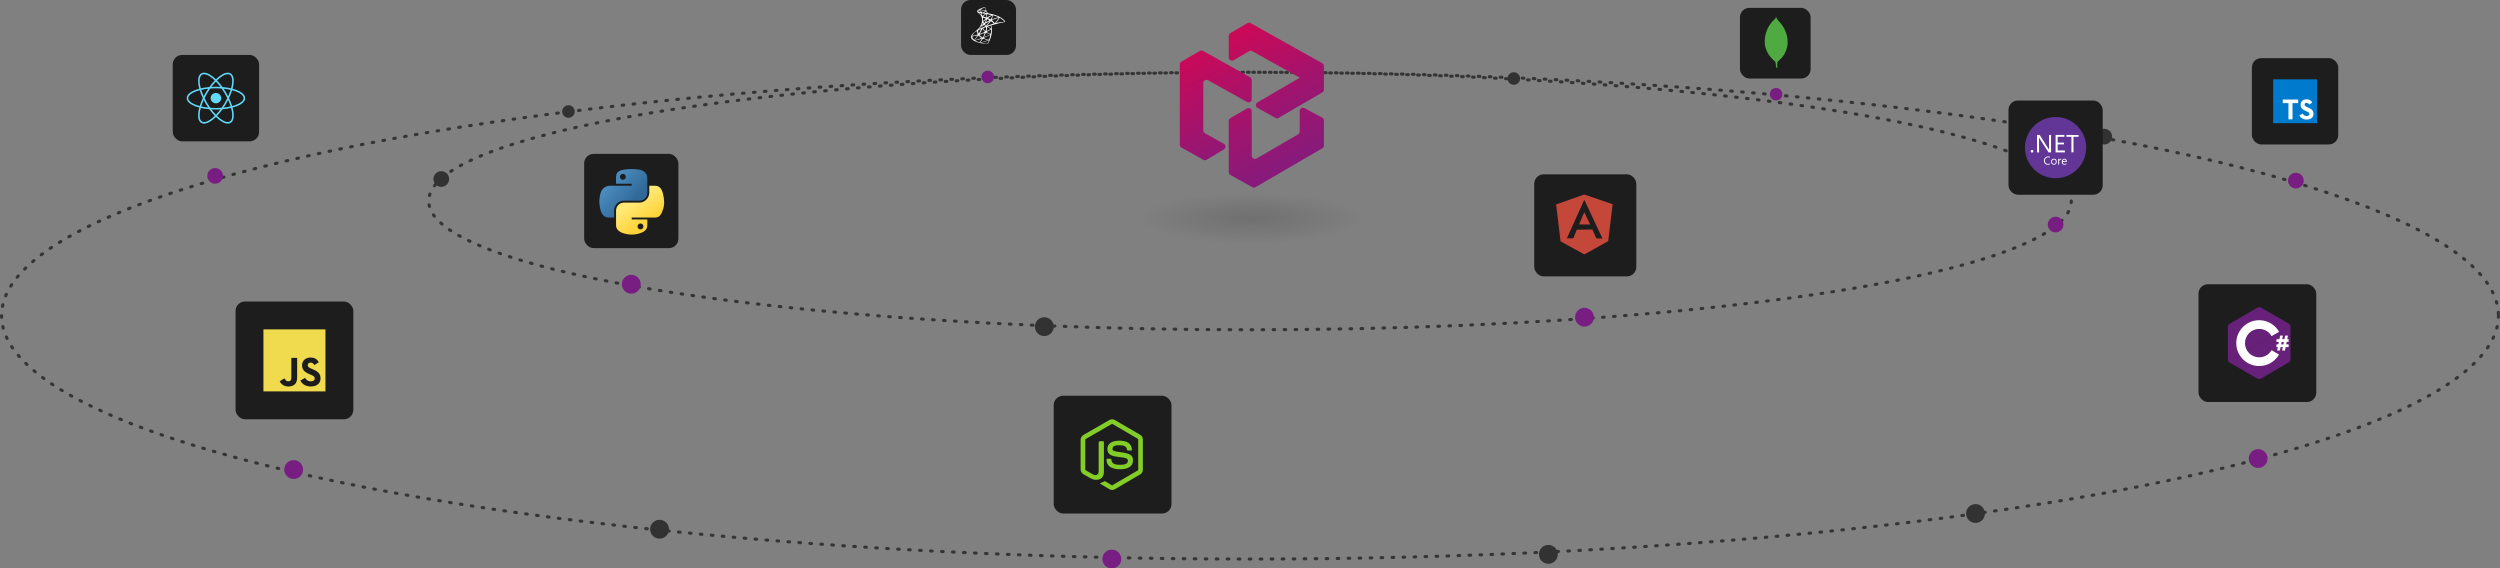 <svg xmlns="http://www.w3.org/2000/svg" width="1592" height="362" viewBox="0 0 1592 362" fill="none"><rect x="0" y="0" width="1592" height="362" fill="#808080" stroke="none"/><ellipse cx="796" cy="128" rx="523" ry="82" stroke="#353535" stroke-width="2" stroke-linecap="round" stroke-linejoin="round" stroke-dasharray="1 6"></ellipse><ellipse cx="796" cy="201" rx="795" ry="155" stroke="#353535" stroke-width="2" stroke-linecap="round" stroke-linejoin="round" stroke-dasharray="1 6"></ellipse><circle cx="708" cy="356" r="6" fill="#781E82"></circle><path d="M843.073 76.704V92.657C843.073 93.387 842.684 94.062 842.051 94.43L827.653 102.809L813.808 110.868L799.527 119.195C798.897 119.563 798.117 119.57 797.48 119.214L783.502 111.404C782.851 111.041 782.449 110.355 782.449 109.612V77.016C782.449 76.286 782.838 75.611 783.47 75.242L794.008 69.101C795.382 68.301 797.108 69.288 797.108 70.874V99.144C797.108 100.729 798.833 101.717 800.207 100.917L826.633 85.525C827.264 85.156 827.654 84.481 827.654 83.751V70.658C827.654 69.105 829.316 68.114 830.688 68.848L841.988 74.893C842.657 75.251 843.074 75.946 843.074 76.703L843.073 76.704Z" fill="url(#paint0_linear_499_1003)"></path><path d="M797.107 50.966V63.132C797.107 64.702 795.413 65.691 794.039 64.923L782.449 58.442L769.336 51.1C767.963 50.331 766.268 51.321 766.268 52.891V83.072C766.268 83.815 766.67 84.5 767.321 84.863L779.352 91.586C780.731 92.357 780.761 94.328 779.404 95.139L768.365 101.746C767.731 102.125 766.943 102.137 766.297 101.777L752.35 93.975C751.7 93.612 751.298 92.926 751.298 92.184V41.019C751.298 40.289 751.686 39.614 752.318 39.245L764.02 32.427C764.651 32.059 765.429 32.052 766.066 32.408L781.22 40.875L782.449 41.565L796.055 49.173C796.705 49.537 797.107 50.222 797.107 50.965V50.966Z" fill="url(#paint1_linear_499_1003)"></path><path d="M843.073 42.062V57.059C843.073 57.788 842.684 58.464 842.052 58.832L814.22 75.056C813.59 75.423 812.81 75.431 812.173 75.074L800.817 68.724C799.428 67.947 799.411 65.961 800.786 65.159L827.653 49.506L827.688 49.489L827.653 49.472L797.461 32.584C796.824 32.228 796.045 32.234 795.414 32.602L785.548 38.349C784.175 39.149 782.449 38.161 782.449 36.575V22.866C782.449 22.137 782.838 21.461 783.47 21.093L794.341 14.757C794.972 14.389 795.751 14.382 796.388 14.739L842.021 40.27C842.67 40.633 843.073 41.319 843.073 42.061V42.062Z" fill="url(#paint2_linear_499_1003)"></path><path opacity="0.444" d="M797 155C842.839 155 880 147.837 880 139C880 130.163 842.839 123 797 123C751.16 123 714 130.163 714 139C714 147.837 751.16 155 797 155Z" fill="url(#paint3_radial_499_1003)" fill-opacity="0.65"></path><rect x="372" y="98" width="60" height="60" rx="6" fill="#1D1D1D"></rect><path d="M402.043 107.64C400.34 107.647 398.714 107.793 397.283 108.046C393.067 108.791 392.302 110.349 392.302 113.224V117.021H402.264V118.286H392.302H388.564C385.668 118.286 383.133 120.026 382.34 123.337C381.426 127.131 381.385 129.499 382.34 133.461C383.049 136.41 384.74 138.511 387.635 138.511H391.06V133.96C391.06 130.672 393.905 127.772 397.283 127.772H407.233C410.003 127.772 412.214 125.491 412.214 122.71V113.224C412.214 110.524 409.936 108.496 407.233 108.046C405.522 107.761 403.746 107.632 402.043 107.64ZM396.656 110.693C397.685 110.693 398.525 111.547 398.525 112.597C398.525 113.643 397.685 114.49 396.656 114.49C395.623 114.49 394.787 113.643 394.787 112.597C394.787 111.547 395.623 110.693 396.656 110.693Z" fill="url(#paint4_linear_499_1003)"></path><path d="M413.455 118.284V122.708C413.455 126.137 410.547 129.024 407.232 129.024H397.282C394.556 129.024 392.301 131.356 392.301 134.086V143.571C392.301 146.271 394.649 147.859 397.282 148.633C400.435 149.561 403.459 149.728 407.232 148.633C409.74 147.907 412.213 146.446 412.213 143.571V139.775H402.263V138.509H412.213H417.194C420.089 138.509 421.167 136.49 422.174 133.459C423.214 130.338 423.17 127.338 422.174 123.335C421.459 120.452 420.092 118.284 417.194 118.284H413.455ZM407.859 142.306C408.891 142.306 409.728 143.152 409.728 144.198C409.728 145.248 408.891 146.102 407.859 146.102C406.83 146.102 405.99 145.248 405.99 144.198C405.99 143.152 406.83 142.306 407.859 142.306Z" fill="url(#paint5_linear_499_1003)"></path><rect x="612" width="35" height="35" rx="6" fill="#1D1D1D"></rect><path d="M627.081 4.482C627.013 4.504 626.646 4.623 626.26 4.749C624.186 5.427 622.717 6.214 622.352 6.836C622.213 7.074 622.186 7.267 622.269 7.46C622.36 7.678 622.528 7.842 622.989 8.168C623.205 8.319 623.572 8.636 623.81 8.875C624.951 10.014 625.505 11.41 625.443 12.989C625.372 14.764 624.54 16.54 622.947 18.317C622.391 18.938 621.821 19.454 620.726 20.332C619.813 21.062 619.317 21.535 618.979 21.993C617.944 23.404 618.22 24.661 619.801 25.71C621.194 26.638 623.651 27.409 626.544 27.828C627.515 27.97 628.612 28.059 628.876 28.019L629.06 27.992L629.351 27.47C630.819 24.825 631.562 22.331 631.651 19.751C631.691 18.6 631.545 17.237 631.299 16.44C631.253 16.297 631.22 16.175 631.226 16.171C631.23 16.166 631.641 16.044 632.139 15.895C634.755 15.115 637.285 14.501 639.376 14.138C639.783 14.067 640.131 13.995 640.15 13.976C640.262 13.866 639.936 13.358 639.407 12.812C637.451 10.794 633.995 9.257 629.94 8.603C629.158 8.477 629.062 8.431 628.772 8.047C628.312 7.438 627.878 6.394 627.287 4.486C627.268 4.428 627.25 4.428 627.081 4.482ZM627.351 5.199C627.579 5.82 627.718 6.307 627.718 6.479V6.614L627.525 6.591C626.48 6.471 624.812 6.212 624.457 6.116C624.366 6.091 624.314 6.056 624.331 6.029C624.358 5.985 624.713 5.815 625.766 5.336C626.75 4.89 627.123 4.724 627.152 4.722C627.164 4.722 627.254 4.936 627.351 5.199ZM625.14 6.508C626.416 6.776 627.345 6.944 627.55 6.944C627.749 6.944 627.727 6.96 626.789 7.533C626.065 7.973 625.982 8.014 625.8 8.014H625.6L625.065 7.471C624.416 6.813 623.976 6.332 623.976 6.278C623.976 6.255 623.989 6.249 624.007 6.259C624.024 6.268 624.536 6.382 625.14 6.508ZM624.198 7.112C624.511 7.477 624.754 7.784 624.742 7.798C624.715 7.825 623.821 7.603 623.273 7.435C622.796 7.288 622.738 7.238 622.864 7.077C622.947 6.969 623.563 6.454 623.609 6.452C623.621 6.45 623.885 6.745 624.198 7.112ZM628.268 7.869C628.392 8.166 628.488 8.406 628.484 8.41C628.478 8.415 626.801 8.155 626.654 8.126C626.623 8.12 626.907 7.927 627.289 7.695C627.671 7.462 627.996 7.286 628.013 7.305C628.029 7.319 628.144 7.572 628.268 7.869ZM624.613 8.431C624.646 8.464 625.047 9.75 625.028 9.767C625.022 9.773 624.831 9.553 624.605 9.273C624.377 8.993 624.034 8.601 623.837 8.396L623.482 8.025L624.036 8.215C624.339 8.321 624.601 8.419 624.613 8.431ZM626.214 8.603C626.909 8.703 627.486 8.792 627.496 8.802C627.505 8.813 627.086 9.138 626.563 9.528C626.04 9.916 625.609 10.23 625.602 10.223C625.596 10.217 625.544 10.055 625.486 9.862C625.428 9.67 625.279 9.269 625.156 8.968C625.034 8.668 624.939 8.423 624.943 8.423C624.947 8.423 625.519 8.506 626.214 8.603ZM627.961 9.159C628.115 9.518 628.175 9.862 628.2 10.549C628.212 10.918 628.214 11.219 628.202 11.219C628.189 11.219 627.969 11.142 627.714 11.051C627.204 10.866 626.204 10.537 626.086 10.514C626.034 10.503 626.275 10.273 626.907 9.728C627.401 9.302 627.82 8.956 627.839 8.956C627.859 8.958 627.913 9.049 627.961 9.159ZM629.753 9.246C630.523 9.404 631.195 9.545 631.249 9.557C631.326 9.576 631.141 9.692 630.328 10.138C629.768 10.445 629.133 10.794 628.917 10.916C628.699 11.039 628.521 11.132 628.517 11.128C628.513 11.124 628.536 11.009 628.567 10.873C628.683 10.375 628.61 9.752 628.378 9.257C628.31 9.114 628.253 8.987 628.253 8.977C628.253 8.941 628.392 8.966 629.753 9.246ZM631.85 10.186C631.811 10.36 631.726 10.657 631.658 10.85C631.51 11.273 630.973 12.37 630.9 12.399C630.871 12.412 630.618 12.294 630.342 12.14C630.066 11.987 629.666 11.783 629.457 11.69L629.075 11.52L630.483 10.617C631.651 9.869 631.894 9.728 631.906 9.794C631.915 9.835 631.89 10.012 631.85 10.186ZM632.879 9.864C634.34 10.284 635.881 10.85 635.792 10.935C635.773 10.951 635.582 11.016 635.369 11.076C634.267 11.389 632.734 11.918 632.016 12.233C631.794 12.331 631.602 12.403 631.591 12.393C631.581 12.383 631.668 12.059 631.786 11.678C632.016 10.925 632.284 9.908 632.284 9.777C632.284 9.719 632.305 9.701 632.357 9.715C632.394 9.726 632.628 9.792 632.879 9.864ZM626.6 11.379C626.934 11.489 627.322 11.636 627.465 11.709C627.725 11.839 627.727 11.841 627.652 11.922C627.519 12.069 626.069 13.42 626.028 13.434C626.007 13.443 625.99 13.237 625.99 12.941C625.988 12.426 625.93 11.499 625.887 11.292C625.853 11.14 625.88 11.142 626.6 11.379ZM635.873 11.646C635.553 12.173 635.028 12.924 634.649 13.397C634.261 13.883 633.441 14.795 633.394 14.795C633.375 14.795 633.257 14.648 633.13 14.465C632.664 13.8 632.122 13.223 631.647 12.887C631.602 12.856 631.575 12.82 631.585 12.81C631.595 12.8 632.375 12.513 633.313 12.173C635.213 11.485 636.049 11.204 636.101 11.242C636.105 11.248 636.003 11.429 635.873 11.646ZM637.061 11.557C638.372 12.472 639.264 13.213 639.588 13.654C639.669 13.766 639.729 13.862 639.721 13.868C639.712 13.874 639.291 13.922 638.781 13.972C636.746 14.173 635.296 14.376 634.528 14.571C634.323 14.623 634.151 14.662 634.149 14.66C634.145 14.656 634.279 14.49 634.452 14.285C635.339 13.221 636.14 12.113 636.439 11.539C636.518 11.387 636.594 11.263 636.611 11.263C636.626 11.261 636.827 11.393 637.061 11.557ZM629.712 12.692C629.963 12.827 630.156 12.951 630.145 12.972C630.127 13.009 627.913 14.221 627.895 14.204C627.89 14.2 628.005 13.837 628.15 13.393C628.295 12.949 628.436 12.468 628.463 12.32L628.513 12.051L628.886 12.25C629.094 12.36 629.461 12.557 629.712 12.692ZM627.859 12.762C627.646 13.503 627.212 14.457 627.015 14.623C626.969 14.66 626.88 14.608 626.588 14.372C626.382 14.206 626.173 14.042 626.117 14.005C626.063 13.968 626.024 13.928 626.032 13.918C626.183 13.766 627.946 12.345 627.955 12.368C627.961 12.383 627.917 12.561 627.859 12.762ZM631.867 14.05C632.201 14.273 632.939 14.934 632.9 14.976C632.89 14.986 632.139 15.231 631.234 15.515C630.33 15.801 629.322 16.125 628.994 16.235C628.664 16.345 628.395 16.432 628.392 16.428C628.388 16.424 628.619 16.162 628.903 15.845C629.643 15.019 630.405 14.133 630.674 13.785L630.907 13.484L631.212 13.648C631.375 13.739 631.674 13.922 631.867 14.05ZM630.154 13.575C630.133 13.602 629.934 13.856 629.71 14.14C629.486 14.422 628.95 15.111 628.515 15.668L627.725 16.685L627.698 16.513C627.648 16.179 627.469 15.53 627.368 15.308L627.266 15.086L627.768 14.835C628.287 14.575 629.367 13.988 629.874 13.694C630.193 13.507 630.214 13.499 630.154 13.575ZM625.961 14.803C626.167 14.909 626.36 15.046 626.36 15.09C626.36 15.156 625.022 16.189 624.986 16.15C624.978 16.142 625.098 15.903 625.254 15.619C625.412 15.335 625.569 15.017 625.607 14.909C625.644 14.802 625.702 14.714 625.731 14.714C625.764 14.714 625.868 14.756 625.961 14.803ZM627.102 16.075C627.196 16.256 627.291 16.764 627.241 16.809C627.22 16.828 626.669 17.09 626.011 17.39C625.354 17.691 624.501 18.096 624.109 18.291C623.719 18.485 623.422 18.622 623.451 18.598C623.48 18.571 623.91 18.212 624.408 17.797C625.37 16.996 626.467 16.04 626.669 15.828L626.789 15.702L626.907 15.816C626.974 15.878 627.061 15.994 627.102 16.075ZM626.021 16.065C625.926 16.15 625.412 16.6 624.881 17.06C624.35 17.519 623.711 18.075 623.462 18.293C622.96 18.73 622.96 18.73 623.601 17.894C624.096 17.247 624.356 17.006 625.067 16.529C625.414 16.297 626.102 15.909 626.169 15.909C626.183 15.907 626.117 15.98 626.021 16.065ZM631.006 16.505C631.033 16.639 631.064 17.062 631.079 17.44L631.104 18.129L630.944 18.054C630.392 17.799 628.843 16.926 628.901 16.903C629.239 16.768 630.913 16.212 630.931 16.231C630.946 16.245 630.979 16.368 631.006 16.505ZM629.691 17.737C630.336 18.116 630.869 18.432 630.878 18.438C630.886 18.444 630.801 18.515 630.695 18.593C630.49 18.745 628.301 19.875 628.272 19.846C628.264 19.838 628.293 19.649 628.336 19.431C628.426 18.992 628.507 17.681 628.467 17.264C628.455 17.116 628.459 17.013 628.48 17.025C628.502 17.038 629.046 17.357 629.691 17.737ZM627.907 17.459C627.957 17.867 627.897 18.689 627.787 19.116C627.656 19.618 627.581 19.828 627.525 19.846C627.449 19.873 626.972 19.438 626.679 19.075C626.385 18.709 625.999 18.021 626.057 17.965C626.092 17.932 627.797 17.229 627.849 17.226C627.866 17.224 627.893 17.33 627.907 17.459ZM625.816 18.485C625.997 18.859 626.409 19.398 626.862 19.855C627.152 20.147 627.225 20.242 627.179 20.271C626.976 20.408 626.069 20.834 625.497 21.058C624.802 21.331 623.899 21.643 623.879 21.618C623.87 21.61 624.078 21.232 624.339 20.78C624.905 19.797 625.621 18.407 625.621 18.293C625.621 18.147 625.681 18.206 625.816 18.485ZM624.746 18.508C624.735 18.537 624.648 18.753 624.555 18.992C624.152 20.012 623.37 21.398 623.196 21.398C623.061 21.398 622.862 20.591 622.806 19.815L622.777 19.425L623.733 18.942C624.26 18.676 624.706 18.459 624.729 18.459C624.748 18.456 624.756 18.479 624.746 18.508ZM631.131 19.452C631.135 20.039 630.888 21.46 630.757 21.603C630.703 21.663 630.096 21.439 629.55 21.157C629.06 20.904 628.256 20.404 628.256 20.355C628.256 20.34 628.378 20.278 628.531 20.213C628.822 20.091 630.172 19.369 630.745 19.031L631.075 18.836L631.104 18.985C631.114 19.066 631.129 19.28 631.131 19.452ZM622.122 20.131C622.178 20.595 622.321 21.163 622.499 21.616C622.572 21.8 622.624 21.96 622.615 21.968C622.545 22.033 619.672 22.823 619.292 22.883L619.112 22.912L619.139 22.773C619.178 22.576 619.456 22.008 619.664 21.701C619.921 21.319 620.558 20.68 620.979 20.384C621.292 20.162 622.047 19.722 622.07 19.747C622.072 19.749 622.097 19.921 622.122 20.131ZM628.639 21.11C629.527 21.535 629.863 21.682 630.288 21.829L630.614 21.941L630.409 22.045C629.245 22.634 627.187 23.474 626.654 23.578C626.536 23.601 626.519 23.595 626.542 23.537C626.633 23.298 627.861 20.761 627.884 20.761C627.899 20.759 628.241 20.919 628.639 21.11ZM627.077 21.014C627.015 21.313 626.677 22.282 626.48 22.721C626.31 23.103 625.916 23.848 625.845 23.918C625.814 23.949 625.113 23.553 624.781 23.317C624.408 23.051 623.59 22.263 623.613 22.19C623.621 22.163 624.119 21.973 624.719 21.765C625.982 21.329 626.689 21.066 626.895 20.96C627.094 20.857 627.111 20.863 627.077 21.014ZM630.61 22.352C630.598 22.439 630.527 22.821 630.45 23.207C630.21 24.416 629.917 25.242 629.73 25.242C629.473 25.242 627.712 24.814 627.144 24.613C626.758 24.476 626.424 24.321 626.314 24.223C626.246 24.163 626.281 24.142 626.787 23.935C628.415 23.271 630.293 22.425 630.496 22.263C630.614 22.17 630.633 22.182 630.61 22.352ZM622.371 22.721C622.186 23.051 621.806 23.597 621.085 24.572L620.468 25.401L620.284 25.269C620.025 25.084 619.614 24.636 619.442 24.352C619.257 24.047 619.13 23.671 619.116 23.385L619.104 23.163L619.408 23.132C619.821 23.091 620.975 22.852 621.798 22.636C622.171 22.539 622.483 22.464 622.491 22.47C622.497 22.479 622.443 22.591 622.371 22.721ZM624.161 23.574C624.366 23.721 624.648 23.908 624.793 23.993L625.057 24.146L624.939 24.196C624.872 24.223 623.916 24.572 622.81 24.972C620.923 25.654 620.798 25.694 620.746 25.623C620.715 25.582 620.695 25.538 620.699 25.524C620.703 25.509 621.213 24.852 621.833 24.057L622.96 22.616L623.375 22.962C623.607 23.155 623.955 23.427 624.161 23.574ZM624.625 25.742C624.213 26.358 623.864 26.878 623.852 26.895C623.821 26.936 623.161 26.781 622.667 26.617C622.149 26.443 621.51 26.119 621.261 25.905L621.08 25.75L621.487 25.64C623.153 25.186 625.356 24.603 625.366 24.611C625.374 24.613 625.038 25.125 624.625 25.742ZM626.609 24.808C627.49 25.111 628.295 25.283 629.338 25.395L629.627 25.426L628.849 25.706C626.907 26.407 625.335 26.899 624.542 27.053C624.321 27.096 624.117 27.131 624.094 27.131C624.072 27.131 624.231 26.914 624.449 26.65C625.042 25.926 625.685 25.103 625.856 24.85C625.939 24.727 626.021 24.623 626.04 24.623C626.059 24.626 626.312 24.706 626.609 24.808ZM629.502 26.443C629.168 27.306 628.924 27.831 628.836 27.864C628.67 27.928 626.378 27.59 625.679 27.401C625.215 27.274 624.918 27.152 625.005 27.121C625.038 27.109 625.37 27.032 625.746 26.947C626.959 26.673 628.809 26.111 629.575 25.783C629.674 25.742 629.762 25.71 629.768 25.717C629.772 25.723 629.654 26.049 629.502 26.443Z" fill="white"></path><rect x="1434" y="37" width="55" height="55" rx="6" fill="#1D1D1D"></rect><g clip-path="url(#clip0_499_1003)"><path d="M1452.27 60.702H1474.54V77.162H1452.27V60.702Z" fill="white"></path><path d="M1447.54 64.48V78.445H1475.46V50.515H1447.54V64.48ZM1470.04 63.363C1470.71 63.518 1471.32 63.868 1471.79 64.368C1472.05 64.638 1472.27 64.938 1472.46 65.262C1472.46 65.298 1471.25 66.113 1470.52 66.569C1470.49 66.587 1470.38 66.471 1470.27 66.294C1470.13 66.063 1469.94 65.869 1469.71 65.731C1469.48 65.593 1469.22 65.515 1468.95 65.505C1468.11 65.447 1467.56 65.892 1467.57 66.623C1467.56 66.805 1467.6 66.985 1467.69 67.145C1467.87 67.532 1468.22 67.762 1469.3 68.231C1471.3 69.092 1472.16 69.659 1472.69 70.466C1473.29 71.359 1473.42 72.803 1473.02 73.871C1472.57 75.033 1471.47 75.822 1469.93 76.083C1469.22 76.164 1468.5 76.156 1467.8 76.061C1466.72 75.882 1465.72 75.363 1464.96 74.579C1464.7 74.296 1464.2 73.556 1464.23 73.502C1464.31 73.442 1464.4 73.387 1464.49 73.339L1465.52 72.767L1466.32 72.302L1466.49 72.55C1466.77 72.955 1467.13 73.3 1467.55 73.565C1468.44 74.034 1469.66 73.969 1470.27 73.426C1470.47 73.227 1470.6 72.964 1470.62 72.681C1470.65 72.399 1470.58 72.115 1470.42 71.88C1470.2 71.57 1469.75 71.308 1468.5 70.763C1467.06 70.142 1466.44 69.757 1465.87 69.145C1465.52 68.741 1465.26 68.265 1465.11 67.749C1464.99 67.159 1464.98 66.556 1465.06 65.961C1465.35 64.569 1466.4 63.597 1467.92 63.309C1468.63 63.222 1469.34 63.241 1470.04 63.367V63.363ZM1463.49 64.534V65.677H1459.86V76.007H1457.29V65.675H1453.65V64.558C1453.64 64.173 1453.65 63.787 1453.68 63.403C1453.7 63.383 1455.91 63.383 1458.6 63.383H1463.47L1463.49 64.534Z" fill="#007ACC"></path></g><rect x="110" y="35" width="55" height="55" rx="6" fill="#1D1D1D"></rect><g clip-path="url(#clip1_499_1003)"><path d="M137.5 65.806C139.365 65.806 140.877 64.326 140.877 62.5C140.877 60.674 139.365 59.194 137.5 59.194C135.635 59.194 134.123 60.674 134.123 62.5C134.123 64.326 135.635 65.806 137.5 65.806Z" fill="#61DAFB"></path><path d="M137.5 69.273C147.508 69.273 155.621 66.241 155.621 62.5C155.621 58.759 147.508 55.727 137.5 55.727C127.493 55.727 119.38 58.759 119.38 62.5C119.38 66.241 127.493 69.273 137.5 69.273Z" stroke="#61DAFB"></path><path d="M131.508 65.886C136.512 74.371 143.252 79.733 146.561 77.862C149.87 75.992 148.496 67.598 143.492 59.114C138.488 50.629 131.749 45.267 128.44 47.138C125.131 49.008 126.505 57.402 131.508 65.886Z" stroke="#61DAFB"></path><path d="M131.509 59.114C126.505 67.598 125.131 75.992 128.44 77.862C131.749 79.733 138.488 74.371 143.492 65.886C148.496 57.402 149.87 49.008 146.561 47.138C143.252 45.267 136.512 50.629 131.509 59.114Z" stroke="#61DAFB"></path></g><rect x="1400" y="181" width="75" height="75" rx="6" fill="#1D1D1D"></rect><path d="M1457.65 206.193L1439.8 195.918C1439.5 195.733 1439.1 195.659 1438.65 195.659C1438.21 195.659 1437.8 195.77 1437.51 195.918L1419.77 206.23C1419.14 206.599 1418.7 207.523 1418.7 208.225V228.812C1418.7 229.218 1418.77 229.699 1419.07 230.105L1458.54 207.191C1458.32 206.747 1457.98 206.414 1457.65 206.193Z" fill="#68217A"></path><path d="M1418.95 230.068C1419.14 230.364 1419.4 230.623 1419.66 230.77L1437.47 241.082C1437.77 241.267 1438.17 241.341 1438.62 241.341C1439.06 241.341 1439.47 241.23 1439.76 241.082L1457.5 230.77C1458.13 230.401 1458.57 229.477 1458.57 228.775V208.188C1458.57 207.856 1458.54 207.486 1458.35 207.154L1418.95 230.068Z" fill="#68217A"></path><path d="M1446.53 222.972C1444.97 225.707 1442.02 227.555 1438.65 227.555C1433.66 227.555 1429.6 223.489 1429.6 218.5C1429.6 213.511 1433.66 209.445 1438.65 209.445C1442.02 209.445 1444.97 211.293 1446.53 214.065L1451.33 211.293C1448.82 206.895 1444.09 203.901 1438.65 203.901C1430.6 203.901 1424.05 210.443 1424.05 218.5C1424.05 226.557 1430.6 233.099 1438.65 233.099C1444.05 233.099 1448.78 230.142 1451.29 225.781L1446.53 222.972ZM1450.85 219.313L1451.18 217.724H1449.63V215.987H1451.52L1451.96 213.695H1453.77L1453.33 215.95H1454.73L1455.17 213.695H1456.95L1456.51 215.95H1457.39V217.687H1456.17L1455.84 219.276H1457.39V221.013H1455.51L1455.06 223.231H1453.25L1453.7 221.013H1452.29L1451.85 223.231H1450.07L1450.52 221.013H1449.63V219.276H1450.85V219.313ZM1452.62 219.313H1454.03L1454.36 217.724H1452.96L1452.62 219.313Z" fill="white"></path><rect x="150" y="192" width="75" height="75" rx="6" fill="#1D1D1D"></rect><g clip-path="url(#clip2_499_1003)"><path d="M167.752 209.752H207.248V249.248H167.752V209.752Z" fill="#F0DB4F"></path><path d="M204.016 239.828C203.727 238.027 202.552 236.513 199.071 235.102C197.862 234.546 196.514 234.148 196.113 233.232C195.97 232.699 195.951 232.399 196.041 232.076C196.301 231.028 197.551 230.702 198.542 231.002C199.18 231.216 199.784 231.708 200.149 232.493C201.853 231.389 201.85 231.396 203.04 230.638C202.604 229.962 202.371 229.65 202.086 229.361C201.061 228.217 199.664 227.627 197.431 227.672L196.267 227.822C195.152 228.104 194.089 228.689 193.466 229.474C191.597 231.596 192.13 235.308 194.405 236.836C196.646 238.519 199.939 238.901 200.359 240.475C200.769 242.4 198.944 243.024 197.131 242.802C195.794 242.524 195.051 241.845 194.247 240.61C192.768 241.466 192.768 241.466 191.247 242.34C191.608 243.129 191.987 243.486 192.591 244.169C195.452 247.071 202.612 246.928 203.896 242.536C203.948 242.385 204.294 241.379 204.016 239.828ZM189.223 227.904H185.529L185.514 237.455C185.514 239.487 185.619 241.349 185.289 241.92C184.748 243.042 183.348 242.903 182.71 242.685C182.06 242.366 181.73 241.912 181.347 241.27C181.242 241.086 181.163 240.943 181.136 240.932L178.133 242.772C178.632 243.797 179.368 244.686 180.31 245.265C181.718 246.109 183.61 246.368 185.589 245.914C186.877 245.539 187.988 244.762 188.57 243.579C189.411 242.028 189.231 240.151 189.223 238.075C189.242 234.688 189.223 231.302 189.223 227.904Z" fill="#1D1D1D"></path></g><rect x="977" y="111" width="65" height="65" rx="6" fill="#1D1D1D"></rect><g clip-path="url(#clip3_499_1003)"><path d="M1005.56 142.93H1012.61L1008.86 135.092L1005.56 142.93ZM1008.87 123.855L990.923 130.171L993.759 153.688L1008.89 162.005L1024.1 153.576L1026.94 130.06L1008.87 123.855ZM1004.1 146.262L1001.9 151.767L997.782 151.784L1008.87 127.225L1008.85 127.179H1008.83L1008.83 127.138L1008.85 127.179H1008.89L1008.93 127.096V127.179H1008.89L1008.87 127.225L1020.44 151.887L1016.48 151.8L1014.04 146.172L1008.84 146.197" fill="#C4473A"></path></g><rect x="1108" y="5" width="45" height="45" rx="6" fill="#1D1D1D"></rect><path fill-rule="evenodd" clip-rule="evenodd" d="M1138.31 25.094C1138.21 23.78 1137.9 22.512 1137.48 21.27C1136.59 18.498 1135.16 16.044 1133.16 13.932C1132.65 13.399 1132.08 12.909 1131.73 12.245C1131.51 11.824 1131.29 11.398 1131.07 10.974L1130.94 10.625C1130.91 10.705 1130.9 10.734 1130.9 10.762C1130.88 11.453 1130.49 11.922 1130 12.359C1129.46 12.851 1128.95 13.385 1128.42 13.9L1126.81 16.031C1126.37 16.833 1125.94 17.636 1125.5 18.439L1124.63 20.803L1124.6 20.84C1124.12 22.423 1123.88 24.05 1123.77 25.694C1123.72 26.312 1123.77 26.938 1123.81 27.559C1123.86 28.447 1124.01 29.32 1124.24 30.179C1125.08 33.299 1126.78 35.888 1129.11 38.087C1129.54 38.495 1129.98 38.867 1130.43 39.256C1130.51 38.991 1130.57 38.726 1130.64 38.462C1130.71 38.198 1130.78 37.935 1130.83 37.671C1130.78 37.935 1130.73 38.198 1130.68 38.462L1130.45 39.256L1130.65 39.942L1130.84 41.008L1130.93 42.12C1130.93 42.346 1130.92 42.572 1130.93 42.798C1130.94 42.856 1131.01 42.909 1131.05 42.964L1131.43 43.097L1131.82 43.25L1131.76 42.261L1131.75 41.288L1131.89 39.804L1131.99 39.481L1132.27 38.982C1132.61 38.702 1132.99 38.448 1133.3 38.137C1133.88 37.573 1134.45 37.002 1134.96 36.385C1135.62 35.585 1136.19 34.709 1136.65 33.774C1136.96 33.147 1137.25 32.508 1137.49 31.852C1137.7 31.275 1137.83 30.668 1138 30.075C1138.01 30.032 1138.03 29.99 1138.04 29.946C1138.38 28.343 1138.44 26.724 1138.31 25.094Z" fill="#4FAA41"></path><circle cx="187" cy="299" r="6" fill="#781E82"></circle><circle cx="420" cy="337" r="6" fill="#323232"></circle><circle cx="986" cy="353" r="6" fill="#323232"></circle><circle cx="1258" cy="327" r="6" fill="#323232"></circle><circle cx="362" cy="71" r="4" fill="#323232"></circle><circle cx="1340" cy="87" r="5" fill="#323232"></circle><circle cx="137" cy="112" r="5" fill="#781E82"></circle><circle cx="629" cy="49" r="4" fill="#781E82"></circle><circle cx="1131" cy="60" r="4" fill="#781E82"></circle><circle cx="1438" cy="292" r="6" fill="#781E82"></circle><circle cx="1462" cy="115" r="5" fill="#781E82"></circle><circle cx="1009" cy="202" r="6" fill="#781E82"></circle><circle cx="665" cy="208" r="6" fill="#323232"></circle><circle cx="1309" cy="143" r="5" fill="#781E82"></circle><circle cx="281" cy="114" r="5" fill="#323232"></circle><circle cx="964" cy="50" r="4" fill="#323232"></circle><circle cx="402" cy="181" r="6" fill="#781E82"></circle><rect x="1279" y="64" width="60" height="60" rx="6" fill="#1D1D1D"></rect><g clip-path="url(#clip4_499_1003)"><circle cx="1309" cy="94" r="17.727" fill="white"></circle><path d="M1308.15 74.5H1309.65C1313.59 74.663 1317.48 75.99 1320.64 78.362C1323.63 80.583 1325.96 83.675 1327.26 87.169C1328 89.116 1328.37 91.185 1328.5 93.261V94.544C1328.37 97.985 1327.38 101.405 1325.54 104.319C1323.46 107.638 1320.38 110.33 1316.78 111.884C1314.43 112.905 1311.9 113.454 1309.33 113.5H1308.68C1305.1 113.442 1301.54 112.385 1298.53 110.456C1295.12 108.288 1292.4 105.037 1290.91 101.279C1290.08 99.238 1289.63 97.053 1289.5 94.857V93.346C1289.65 88.962 1291.31 84.63 1294.2 81.312C1296.56 78.555 1299.71 76.474 1303.18 75.395C1304.79 74.887 1306.46 74.625 1308.15 74.5ZM1297.18 85.933C1297.17 89.636 1297.17 93.338 1297.17 97.04C1297.61 97.043 1298.04 97.043 1298.48 97.043C1298.46 93.864 1298.51 90.686 1298.45 87.509C1298.59 87.785 1298.73 88.069 1298.89 88.333C1300.78 91.23 1302.63 94.152 1304.52 97.047C1305.05 97.04 1305.58 97.04 1306.11 97.048C1306.11 93.343 1306.11 89.638 1306.11 85.933C1305.68 85.929 1305.25 85.928 1304.82 85.929C1304.84 89.074 1304.78 92.218 1304.86 95.359C1302.87 92.205 1300.87 89.069 1298.86 85.931C1298.3 85.927 1297.74 85.928 1297.18 85.933ZM1309.01 85.929C1308.97 89.634 1309.01 93.339 1309 97.043C1310.97 97.039 1312.94 97.05 1314.91 97.037C1314.9 96.636 1314.91 96.234 1314.92 95.833C1313.39 95.828 1311.86 95.835 1310.33 95.827C1310.31 94.544 1310.33 93.26 1310.32 91.977C1311.66 91.953 1313 91.98 1314.34 91.962C1314.33 91.573 1314.33 91.184 1314.33 90.795C1313 90.838 1311.66 90.778 1310.32 90.798C1310.32 89.573 1310.33 88.346 1310.33 87.118C1311.76 87.118 1313.19 87.112 1314.62 87.122C1314.62 86.726 1314.62 86.328 1314.63 85.932C1312.75 85.927 1310.88 85.929 1309.01 85.929ZM1315.9 85.946C1315.9 86.332 1315.9 86.716 1315.9 87.101C1316.96 87.088 1318.02 87.134 1319.09 87.111C1319.08 90.421 1319.09 93.728 1319.08 97.036C1319.53 97.049 1319.98 97.047 1320.42 97.009C1320.38 95.183 1320.46 93.356 1320.37 91.531C1320.39 90.709 1320.35 89.888 1320.41 89.067C1320.44 88.415 1320.32 87.763 1320.4 87.111C1321.47 87.126 1322.54 87.116 1323.61 87.116C1323.61 86.727 1323.62 86.337 1323.64 85.948C1321.06 85.916 1318.48 85.92 1315.9 85.946ZM1293.63 95.552C1293.03 95.829 1292.99 96.778 1293.58 97.084C1294.11 97.443 1294.89 96.971 1294.87 96.349C1294.91 95.739 1294.17 95.226 1293.63 95.552ZM1302.53 100.21C1301.23 101.267 1301.25 103.621 1302.69 104.552C1303.5 105.069 1304.55 104.962 1305.41 104.618C1305.41 104.429 1305.41 104.24 1305.42 104.051C1304.61 104.476 1303.47 104.563 1302.78 103.865C1301.87 102.879 1302.08 101.041 1303.27 100.369C1303.94 100.014 1304.76 100.118 1305.43 100.441C1305.43 100.24 1305.43 100.039 1305.43 99.838C1304.48 99.503 1303.32 99.521 1302.53 100.21ZM1307.78 101.036C1307.2 101.103 1306.63 101.408 1306.37 101.94C1305.98 102.7 1306.03 103.727 1306.63 104.365C1307.25 105.065 1308.44 105.072 1309.12 104.456C1309.86 103.752 1309.94 102.485 1309.35 101.664C1309 101.167 1308.35 100.998 1307.78 101.036ZM1313.23 101.866C1312.72 102.744 1312.82 104.075 1313.71 104.672C1314.38 105.044 1315.22 104.926 1315.87 104.578C1315.87 104.39 1315.87 104.202 1315.88 104.015C1315.36 104.341 1314.68 104.581 1314.11 104.252C1313.71 104.032 1313.59 103.564 1313.52 103.148C1314.4 103.136 1315.28 103.123 1316.15 103.125C1316.13 102.568 1316.12 101.939 1315.71 101.508C1315.04 100.767 1313.69 101.003 1313.23 101.866ZM1310.66 101.154V104.813C1310.86 104.813 1311.06 104.813 1311.26 104.814C1311.27 104.145 1311.25 103.475 1311.27 102.805C1311.28 102.418 1311.43 102.025 1311.72 101.765C1311.97 101.58 1312.3 101.682 1312.58 101.69C1312.57 101.496 1312.57 101.303 1312.57 101.11C1312.02 100.989 1311.55 101.309 1311.28 101.755C1311.27 101.562 1311.27 101.369 1311.26 101.178C1311.06 101.171 1310.86 101.163 1310.66 101.154Z" fill="#623697"></path><path d="M1307.4 101.685C1307.91 101.44 1308.63 101.56 1308.91 102.081C1309.23 102.656 1309.22 103.417 1308.87 103.974C1308.4 104.67 1307.18 104.518 1306.88 103.748C1306.57 103.06 1306.69 102.077 1307.4 101.685ZM1313.58 102.657C1313.6 102.178 1313.93 101.702 1314.41 101.597C1314.71 101.547 1315.05 101.599 1315.26 101.839C1315.46 102.056 1315.51 102.361 1315.56 102.643C1314.9 102.647 1314.24 102.634 1313.58 102.657Z" fill="#623697"></path></g><rect x="671" y="252" width="75" height="75" rx="6" fill="#1D1D1D"></rect><path d="M726.219 276.971L709.881 267.442C708.851 266.853 707.509 266.853 706.471 267.442L689.959 276.971C688.895 277.585 688.143 278.74 688.143 279.975V299.008C688.143 300.243 688.915 301.398 689.978 302.016L694.341 304.505C696.426 305.536 697.163 305.536 698.112 305.536C701.199 305.536 702.963 303.661 702.963 300.39V281.601C702.963 281.335 702.825 280.94 702.566 280.94H700.482C700.219 280.94 699.628 281.335 699.628 281.6V300.39C699.628 301.84 698.323 303.283 695.882 302.057L691.375 299.447C691.218 299.362 691.107 299.189 691.107 299.008V279.975C691.107 279.796 691.312 279.616 691.471 279.524L707.929 270.011C708.083 269.924 708.309 269.924 708.463 270.011L724.721 279.522C724.876 279.616 724.821 279.79 724.821 279.975V299.008C724.821 299.189 724.889 299.366 724.735 299.454L708.402 308.972C708.262 309.056 708.088 309.056 707.935 308.972L703.745 306.46C703.619 306.386 703.469 306.36 703.348 306.428C702.182 307.092 701.967 307.18 700.874 307.561C700.605 307.655 700.208 307.818 701.026 308.278L706.509 311.536C707.032 311.84 707.626 312 708.23 312C708.839 312 709.434 311.841 709.959 311.536L726.218 302.016C727.282 301.394 727.786 300.243 727.786 299.008V279.975C727.786 278.74 727.282 277.588 726.219 276.971ZM713.303 295.992C708.959 295.992 708.002 294.788 707.683 292.618C707.646 292.384 707.448 292.105 707.211 292.105H705.088C704.825 292.105 704.614 292.425 704.614 292.688C704.614 295.466 706.118 298.833 713.303 298.833C718.505 298.833 721.487 296.803 721.487 293.21C721.487 289.648 719.091 288.713 714.047 288.042C708.948 287.365 708.43 287.023 708.43 285.823C708.43 284.834 708.869 283.515 712.644 283.515C716.017 283.515 717.261 284.242 717.772 286.526C717.816 286.741 718.011 286.895 718.232 286.895H720.364C720.495 286.895 720.62 286.842 720.712 286.747C720.801 286.646 720.848 286.519 720.836 286.383C720.506 282.45 717.905 280.617 712.644 280.617C707.964 280.617 705.172 282.602 705.172 285.93C705.172 289.539 707.95 290.536 712.442 290.982C717.816 291.512 718.234 292.301 718.234 293.362C718.234 295.206 716.76 295.992 713.303 295.992Z" fill="#83CD29"></path><defs><linearGradient id="paint0_linear_499_1003" x1="828.256" y1="123.631" x2="777.425" y2="23.091" gradientUnits="userSpaceOnUse"><stop stop-color="#781E82"></stop><stop offset="1" stop-color="#CC0957"></stop></linearGradient><linearGradient id="paint1_linear_499_1003" x1="806.314" y1="134.724" x2="755.264" y2="33.751" gradientUnits="userSpaceOnUse"><stop offset="0.16" stop-color="#781E82"></stop><stop offset="1" stop-color="#CC0957"></stop></linearGradient><linearGradient id="paint2_linear_499_1003" x1="850.034" y1="112.62" x2="799.564" y2="12.793" gradientUnits="userSpaceOnUse"><stop offset="0.15" stop-color="#781E82"></stop><stop offset="1" stop-color="#CC0957"></stop></linearGradient><radialGradient id="paint3_radial_499_1003" cx="0" cy="0" r="1" gradientUnits="userSpaceOnUse" gradientTransform="translate(797 139) rotate(-90) scale(16 70.742)"><stop></stop><stop offset="0" stop-color="#494949"></stop><stop offset="1" stop-color="#434343" stop-opacity="0"></stop></radialGradient><linearGradient id="paint4_linear_499_1003" x1="381.639" y1="107.639" x2="404.61" y2="127.213" gradientUnits="userSpaceOnUse"><stop stop-color="#5A9FD4"></stop><stop offset="1" stop-color="#306998"></stop></linearGradient><linearGradient id="paint5_linear_499_1003" x1="407.619" y1="143.879" x2="399.379" y2="132.331" gradientUnits="userSpaceOnUse"><stop stop-color="#FFD43B"></stop><stop offset="1" stop-color="#FFE873"></stop></linearGradient><clipPath id="clip0_499_1003"><rect width="28.6" height="28.6" fill="white" transform="translate(1447.2 50.2)"></rect></clipPath><clipPath id="clip1_499_1003"><rect width="37.889" height="33" fill="white" transform="translate(118.556 46)"></rect></clipPath><clipPath id="clip2_499_1003"><rect width="40.385" height="40.385" fill="white" transform="translate(167.308 209.308)"></rect></clipPath><clipPath id="clip3_499_1003"><rect width="38.772" height="38.772" fill="white" transform="translate(989.544 123.544)"></rect></clipPath><clipPath id="clip4_499_1003"><rect width="39" height="39" fill="white" transform="translate(1289.5 74.5)"></rect></clipPath></defs></svg>